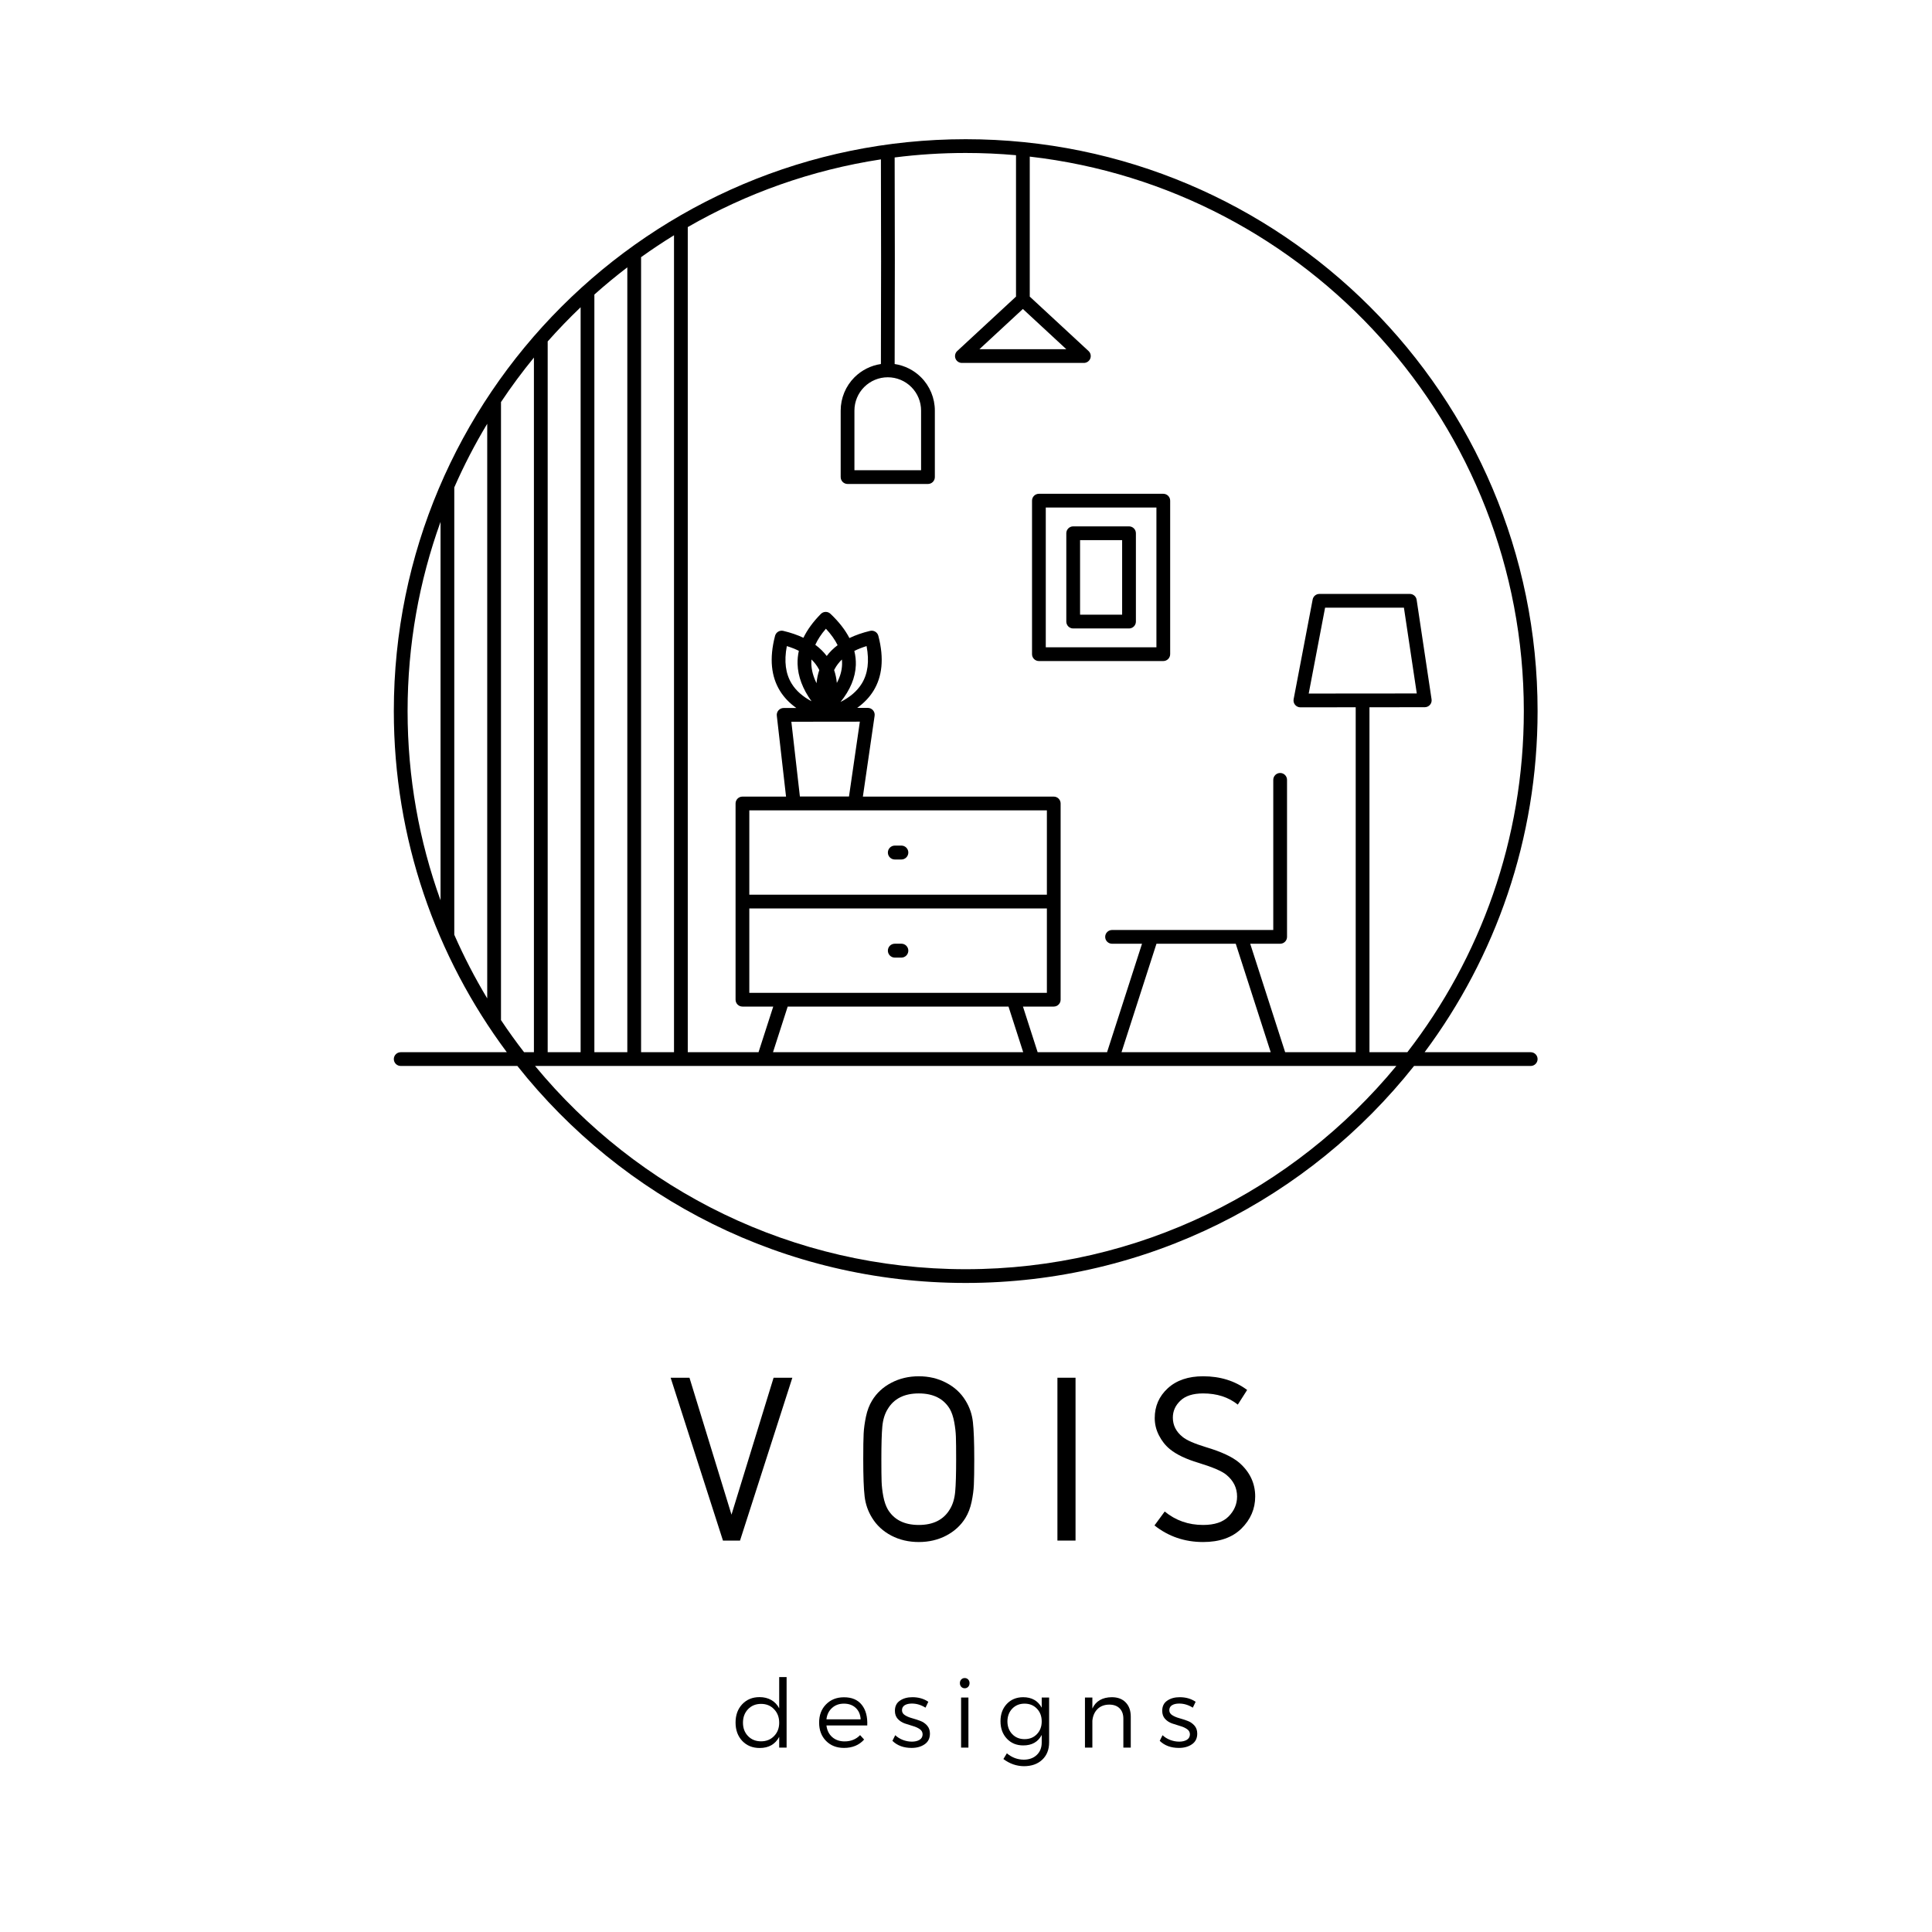 <svg xmlns="http://www.w3.org/2000/svg" xmlns:xlink="http://www.w3.org/1999/xlink" width="500" zoomAndPan="magnify" viewBox="0 0 375 375" height="500" preserveAspectRatio="xMidYMid meet" version="1.0"><defs><g/><clipPath id="eb58c557be"><path d="M 76.441 27.02 L 298.441 27.02 L 298.441 249.02 L 76.441 249.02 Z M 76.441 27.02 " clip-rule="nonzero"/></clipPath></defs><g clip-path="url(#eb58c557be)"><path fill="#000000" d="M 98.371 204.234 C 84.598 185.742 76.441 162.824 76.441 138.02 C 76.441 76.758 126.18 27.02 187.441 27.02 C 248.707 27.02 298.445 76.758 298.445 138.02 C 298.445 162.824 290.289 185.742 276.516 204.234 L 297.109 204.234 C 297.844 204.234 298.445 204.832 298.445 205.566 C 298.445 206.305 297.844 206.902 297.109 206.902 L 274.465 206.902 C 254.125 232.555 222.691 249.02 187.441 249.02 C 152.195 249.02 120.762 232.555 100.422 206.902 L 77.777 206.902 C 77.043 206.902 76.441 206.305 76.441 205.566 C 76.441 204.832 77.043 204.234 77.777 204.234 Z M 273.164 204.234 C 287.336 185.918 295.773 162.945 295.773 138.02 C 295.773 82.434 253.82 36.57 199.875 30.398 L 199.875 57.57 L 211.285 68.133 C 211.688 68.504 211.82 69.086 211.621 69.598 C 211.418 70.109 210.926 70.445 210.375 70.445 L 186.703 70.445 C 186.156 70.445 185.66 70.109 185.461 69.598 C 185.262 69.086 185.395 68.504 185.797 68.133 L 197.207 57.57 L 197.207 30.125 C 193.988 29.836 190.734 29.691 187.441 29.691 C 182.773 29.691 178.168 29.984 173.652 30.562 C 173.699 43.895 173.699 57.266 173.652 70.656 C 175.582 70.945 177.383 71.84 178.777 73.234 C 180.488 74.949 181.453 77.273 181.453 79.699 L 181.453 92.602 C 181.453 93.34 180.855 93.938 180.117 93.938 L 164.512 93.938 C 163.773 93.938 163.176 93.34 163.176 92.602 L 163.176 79.699 C 163.176 77.273 164.137 74.949 165.852 73.234 C 167.25 71.84 169.051 70.941 170.984 70.656 C 171.027 57.387 171.031 44.145 170.984 30.934 C 157.516 32.992 144.855 37.531 133.496 44.074 L 133.496 204.234 L 147.23 204.234 L 150.086 195.375 L 144.105 195.375 C 143.371 195.375 142.773 194.777 142.773 194.039 L 142.773 155.957 C 142.773 155.219 143.371 154.621 144.105 154.621 L 152.57 154.621 L 150.777 138.906 C 150.734 138.531 150.855 138.152 151.109 137.867 C 151.359 137.586 151.723 137.422 152.102 137.422 L 154.566 137.418 C 153.238 136.473 152.172 135.363 151.387 134.09 C 149.715 131.371 149.273 127.867 150.438 123.414 C 150.621 122.711 151.332 122.285 152.039 122.453 C 153.508 122.805 154.809 123.254 155.945 123.793 C 156.684 122.258 157.797 120.715 159.324 119.168 C 159.832 118.648 160.664 118.637 161.191 119.137 C 162.855 120.711 164.066 122.285 164.871 123.848 C 166.035 123.285 167.371 122.816 168.887 122.453 C 169.594 122.285 170.305 122.711 170.488 123.414 C 171.652 127.867 171.211 131.371 169.539 134.09 C 168.758 135.355 167.699 136.461 166.379 137.402 L 168.441 137.402 C 168.828 137.402 169.195 137.57 169.449 137.863 C 169.703 138.156 169.82 138.543 169.762 138.93 L 167.484 154.621 L 204.535 154.621 C 205.27 154.621 205.867 155.219 205.867 155.957 L 205.867 194.039 C 205.867 194.777 205.27 195.375 204.535 195.375 L 198.555 195.375 L 201.406 204.234 L 214.879 204.234 L 221.664 183.18 L 215.852 183.18 C 215.113 183.18 214.516 182.582 214.516 181.848 C 214.516 181.109 215.113 180.512 215.852 180.512 L 223.469 180.512 C 223.488 180.512 223.504 180.512 223.523 180.512 L 240.805 180.512 C 240.824 180.512 240.84 180.512 240.859 180.512 L 247.141 180.512 L 247.141 151.371 C 247.141 150.633 247.738 150.035 248.477 150.035 C 249.215 150.035 249.812 150.633 249.812 151.371 L 249.812 181.848 C 249.812 182.586 249.215 183.18 248.477 183.18 L 242.664 183.18 L 249.449 204.234 L 263.141 204.234 L 263.141 137.281 L 252.406 137.293 C 252.008 137.293 251.629 137.113 251.375 136.809 C 251.121 136.5 251.02 136.098 251.094 135.707 L 254.785 116.367 C 254.902 115.734 255.453 115.281 256.094 115.281 L 273.648 115.281 C 274.309 115.281 274.871 115.766 274.969 116.418 L 277.867 135.738 C 277.926 136.121 277.812 136.512 277.559 136.805 C 277.305 137.098 276.938 137.27 276.547 137.27 L 265.812 137.281 L 265.812 204.234 Z M 227.129 97.176 L 227.129 126.973 C 227.129 127.711 226.531 128.309 225.793 128.309 L 201.652 128.309 C 200.914 128.309 200.316 127.711 200.316 126.973 L 200.316 97.176 C 200.316 96.441 200.914 95.844 201.652 95.844 L 225.793 95.844 C 226.531 95.844 227.129 96.441 227.129 97.176 Z M 224.461 98.512 L 202.984 98.512 L 202.984 125.641 L 224.461 125.641 Z M 220.477 103.504 L 220.477 120.648 C 220.477 121.387 219.879 121.984 219.141 121.984 L 208.305 121.984 C 207.566 121.984 206.969 121.387 206.969 120.648 L 206.969 103.504 C 206.969 102.766 207.566 102.168 208.305 102.168 L 219.141 102.168 C 219.879 102.168 220.477 102.766 220.477 103.504 Z M 217.805 104.84 L 209.641 104.84 L 209.641 119.312 L 217.805 119.312 Z M 112.699 59.637 C 110.477 61.758 108.34 63.973 106.305 66.273 L 106.305 204.234 L 112.699 204.234 Z M 103.633 69.406 C 101.367 72.172 99.23 75.055 97.242 78.039 L 97.242 198 C 98.66 200.133 100.156 202.211 101.723 204.234 L 103.633 204.234 Z M 130.824 45.664 C 128.641 47.008 126.512 48.426 124.434 49.914 L 124.434 204.234 L 130.824 204.234 Z M 121.762 51.891 C 119.562 53.57 117.43 55.332 115.367 57.172 L 115.367 204.234 L 121.762 204.234 Z M 94.57 82.254 C 92.188 86.211 90.047 90.336 88.176 94.605 L 88.176 181.434 C 90.047 185.703 92.188 189.828 94.57 193.789 Z M 85.508 101.293 C 81.367 112.766 79.113 125.133 79.113 138.02 C 79.113 150.91 81.367 163.277 85.508 174.746 Z M 103.855 206.902 C 123.73 230.988 153.809 246.352 187.441 246.352 C 221.078 246.352 251.156 230.988 271.031 206.902 L 248.504 206.902 C 248.484 206.902 248.469 206.902 248.449 206.902 L 215.875 206.902 C 215.859 206.902 215.844 206.902 215.824 206.902 L 200.461 206.902 C 200.445 206.902 200.426 206.902 200.41 206.902 L 148.23 206.902 C 148.215 206.902 148.195 206.902 148.18 206.902 Z M 172.309 73.23 C 170.594 73.23 168.953 73.914 167.738 75.125 C 166.527 76.336 165.844 77.98 165.844 79.699 L 165.844 91.27 C 165.844 91.27 178.781 91.27 178.781 91.27 L 178.781 79.699 C 178.781 77.98 178.102 76.336 176.887 75.125 C 175.676 73.91 174.031 73.23 172.316 73.23 Z M 155.258 154.602 L 164.789 154.602 L 166.898 140.074 L 153.602 140.09 Z M 206.969 67.777 L 198.539 59.973 L 190.109 67.777 Z M 162.582 125.227 C 162.062 124.172 161.305 123.109 160.309 122.035 C 159.402 123.082 158.723 124.121 158.25 125.156 C 159.133 125.809 159.867 126.535 160.465 127.328 C 161.039 126.562 161.742 125.859 162.582 125.227 Z M 163.148 136.25 C 164.957 135.332 166.355 134.168 167.266 132.688 C 168.441 130.777 168.766 128.371 168.203 125.406 C 167.328 125.676 166.535 125.988 165.824 126.348 C 166.051 127.266 166.145 128.176 166.117 129.074 C 166.031 131.527 165.012 133.941 163.148 136.25 Z M 152.891 195.375 L 150.039 204.234 L 198.602 204.234 L 195.75 195.375 Z M 264.547 134.609 L 274.996 134.602 L 272.5 117.949 L 257.199 117.949 C 257.199 117.949 254.02 134.621 254.02 134.621 L 264.402 134.609 C 264.426 134.609 264.449 134.609 264.477 134.609 C 264.5 134.609 264.523 134.609 264.547 134.609 Z M 159.023 130.062 C 158.988 129.992 158.953 129.922 158.918 129.855 C 158.555 129.176 158.082 128.559 157.496 128 C 157.477 128.27 157.469 128.539 157.477 128.809 C 157.512 130.086 157.863 131.352 158.488 132.609 C 158.57 131.715 158.75 130.863 159.023 130.062 Z M 162.43 132.559 C 163.055 131.391 163.406 130.203 163.445 128.984 C 163.457 128.66 163.445 128.336 163.414 128.012 C 162.836 128.57 162.367 129.184 162.008 129.855 C 161.973 129.922 161.938 129.992 161.902 130.062 C 162.172 130.848 162.348 131.684 162.43 132.559 Z M 155.055 126.324 C 154.359 125.977 153.582 125.672 152.723 125.406 C 152.16 128.371 152.484 130.777 153.66 132.688 C 154.523 134.094 155.832 135.215 157.512 136.113 C 155.801 133.723 154.879 131.309 154.809 128.887 C 154.785 128.035 154.863 127.184 155.055 126.324 Z M 224.469 183.18 L 217.684 204.234 L 246.645 204.234 L 239.859 183.18 Z M 145.441 176.332 L 145.441 192.707 L 196.695 192.707 C 196.711 192.707 196.73 192.707 196.746 192.707 L 203.199 192.707 L 203.199 176.332 Z M 174.957 183.172 C 175.703 183.172 176.305 183.773 176.305 184.52 C 176.305 185.266 175.703 185.871 174.957 185.871 L 173.684 185.871 C 172.938 185.871 172.336 185.266 172.336 184.52 C 172.336 183.773 172.938 183.172 173.684 183.172 Z M 203.199 173.664 L 203.199 157.293 L 145.441 157.293 L 145.441 173.664 Z M 174.957 164.129 C 175.703 164.129 176.305 164.734 176.305 165.477 C 176.305 166.223 175.703 166.828 174.957 166.828 L 173.684 166.828 C 172.938 166.828 172.336 166.223 172.336 165.477 C 172.336 164.734 172.938 164.129 173.684 164.129 Z M 174.957 164.129 " fill-opacity="1" fill-rule="evenodd"/></g><g fill="#000000" fill-opacity="1"><g transform="translate(128.982, 299.025)"><g><path d="M 14.656 0 L 11.344 0 L 1.188 -31.609 L 4.844 -31.609 L 13 -5.031 L 21.172 -31.609 L 24.812 -31.609 Z M 14.656 0 "/></g></g></g><g fill="#000000" fill-opacity="1"><g transform="translate(164.478, 299.025)"><g><path d="M 6.594 -15.797 C 6.594 -13.805 6.609 -12.359 6.641 -11.453 C 6.672 -10.555 6.781 -9.602 6.969 -8.594 C 7.164 -7.582 7.453 -6.742 7.828 -6.078 C 9.035 -4.047 11.047 -3.031 13.859 -3.031 C 16.672 -3.031 18.68 -4.047 19.891 -6.078 C 20.453 -6.992 20.797 -8.125 20.922 -9.469 C 21.047 -10.812 21.109 -12.922 21.109 -15.797 C 21.109 -17.797 21.094 -19.242 21.062 -20.141 C 21.031 -21.047 20.922 -22.004 20.734 -23.016 C 20.547 -24.023 20.266 -24.863 19.891 -25.531 C 18.68 -27.551 16.672 -28.562 13.859 -28.562 C 11.047 -28.562 9.035 -27.551 7.828 -25.531 C 7.254 -24.613 6.906 -23.484 6.781 -22.141 C 6.656 -20.797 6.594 -18.68 6.594 -15.797 Z M 3.078 -15.797 C 3.078 -18.109 3.102 -19.77 3.156 -20.781 C 3.207 -21.789 3.359 -22.891 3.609 -24.078 C 3.859 -25.266 4.254 -26.301 4.797 -27.188 C 5.68 -28.645 6.922 -29.789 8.516 -30.625 C 10.117 -31.469 11.898 -31.891 13.859 -31.891 C 15.816 -31.891 17.594 -31.469 19.188 -30.625 C 20.789 -29.789 22.035 -28.645 22.922 -27.188 C 23.711 -25.926 24.191 -24.535 24.359 -23.016 C 24.535 -21.492 24.625 -19.086 24.625 -15.797 C 24.625 -13.492 24.598 -11.832 24.547 -10.812 C 24.504 -9.801 24.359 -8.703 24.109 -7.516 C 23.859 -6.328 23.461 -5.289 22.922 -4.406 C 22.035 -2.957 20.789 -1.812 19.188 -0.969 C 17.594 -0.133 15.816 0.281 13.859 0.281 C 11.898 0.281 10.117 -0.133 8.516 -0.969 C 6.922 -1.812 5.68 -2.957 4.797 -4.406 C 4.004 -5.676 3.52 -7.066 3.344 -8.578 C 3.164 -10.098 3.078 -12.504 3.078 -15.797 Z M 3.078 -15.797 "/></g></g></g><g fill="#000000" fill-opacity="1"><g transform="translate(201.683, 299.025)"><g><path d="M 7.078 -31.609 L 7.078 0 L 3.562 0 L 3.562 -31.609 Z M 7.078 -31.609 "/></g></g></g><g fill="#000000" fill-opacity="1"><g transform="translate(221.804, 299.025)"><g><path d="M 11.719 -31.891 C 15.039 -31.891 17.891 -31.004 20.266 -29.234 L 18.453 -26.391 C 16.648 -27.836 14.406 -28.562 11.719 -28.562 C 9.758 -28.562 8.289 -28.094 7.312 -27.156 C 6.332 -26.227 5.844 -25.133 5.844 -23.875 C 5.844 -22.383 6.473 -21.133 7.734 -20.125 C 8.492 -19.488 10.016 -18.82 12.297 -18.125 C 15.266 -17.238 17.398 -16.242 18.703 -15.141 C 20.785 -13.336 21.828 -11.141 21.828 -8.547 C 21.828 -6.172 20.941 -4.102 19.172 -2.344 C 17.398 -0.594 14.914 0.281 11.719 0.281 C 8.145 0.281 5 -0.789 2.281 -2.938 L 4.266 -5.641 C 6.391 -3.898 8.875 -3.031 11.719 -3.031 C 13.938 -3.031 15.586 -3.582 16.672 -4.688 C 17.766 -5.801 18.312 -7.086 18.312 -8.547 C 18.312 -10.223 17.617 -11.629 16.234 -12.766 C 15.41 -13.461 13.602 -14.238 10.812 -15.094 C 8.383 -15.82 6.535 -16.707 5.266 -17.75 C 4.41 -18.445 3.707 -19.332 3.156 -20.406 C 2.602 -21.477 2.328 -22.602 2.328 -23.781 C 2.328 -26.082 3.172 -28.008 4.859 -29.562 C 6.555 -31.113 8.844 -31.891 11.719 -31.891 Z M 11.719 -31.891 "/></g></g></g><g fill="#000000" fill-opacity="1"><g transform="translate(141.991, 339.207)"><g><path d="M 10.688 -13.688 L 10.688 0 L 9.25 0 L 9.25 -2.078 C 8.477 -0.641 7.219 0.078 5.469 0.078 C 4.082 0.078 2.953 -0.379 2.078 -1.297 C 1.211 -2.223 0.781 -3.41 0.781 -4.859 C 0.781 -6.316 1.211 -7.504 2.078 -8.422 C 2.941 -9.336 4.062 -9.797 5.438 -9.797 C 6.301 -9.797 7.062 -9.609 7.719 -9.234 C 8.375 -8.859 8.883 -8.32 9.25 -7.625 L 9.25 -13.688 Z M 5.734 -1.219 C 6.754 -1.219 7.594 -1.555 8.25 -2.234 C 8.914 -2.91 9.25 -3.773 9.25 -4.828 C 9.25 -5.891 8.914 -6.766 8.25 -7.453 C 7.594 -8.141 6.754 -8.484 5.734 -8.484 C 4.703 -8.484 3.859 -8.141 3.203 -7.453 C 2.547 -6.766 2.219 -5.891 2.219 -4.828 C 2.219 -3.773 2.547 -2.91 3.203 -2.234 C 3.859 -1.555 4.703 -1.219 5.734 -1.219 Z M 5.734 -1.219 "/></g></g></g><g fill="#000000" fill-opacity="1"><g transform="translate(158.21, 339.207)"><g><path d="M 5.594 -9.766 C 7.125 -9.773 8.281 -9.285 9.062 -8.297 C 9.844 -7.316 10.195 -5.984 10.125 -4.297 L 2.203 -4.297 C 2.316 -3.348 2.691 -2.594 3.328 -2.031 C 3.973 -1.477 4.77 -1.203 5.719 -1.203 C 6.945 -1.203 7.953 -1.609 8.734 -2.422 L 9.516 -1.562 C 8.547 -0.477 7.242 0.062 5.609 0.062 C 4.18 0.062 3.02 -0.391 2.125 -1.297 C 1.227 -2.211 0.781 -3.395 0.781 -4.844 C 0.781 -6.301 1.227 -7.484 2.125 -8.391 C 3.02 -9.305 4.176 -9.766 5.594 -9.766 Z M 2.203 -5.484 L 8.844 -5.484 C 8.789 -6.422 8.473 -7.16 7.891 -7.703 C 7.305 -8.254 6.539 -8.531 5.594 -8.531 C 4.664 -8.531 3.895 -8.25 3.281 -7.688 C 2.664 -7.133 2.305 -6.398 2.203 -5.484 Z M 2.203 -5.484 "/></g></g></g><g fill="#000000" fill-opacity="1"><g transform="translate(172.749, 339.207)"><g><path d="M 4.344 -9.781 C 5.539 -9.781 6.57 -9.484 7.438 -8.891 L 6.891 -7.75 C 6.047 -8.281 5.164 -8.547 4.25 -8.547 C 3.664 -8.547 3.195 -8.438 2.844 -8.219 C 2.5 -8 2.328 -7.676 2.328 -7.25 C 2.328 -6.852 2.516 -6.535 2.891 -6.297 C 3.266 -6.055 3.711 -5.863 4.234 -5.719 C 4.766 -5.57 5.297 -5.398 5.828 -5.203 C 6.359 -5.016 6.812 -4.711 7.188 -4.297 C 7.562 -3.879 7.75 -3.352 7.75 -2.719 C 7.75 -1.801 7.406 -1.109 6.719 -0.641 C 6.039 -0.172 5.195 0.062 4.188 0.062 C 2.645 0.062 1.406 -0.395 0.469 -1.312 L 1.016 -2.406 C 1.422 -2.02 1.914 -1.711 2.5 -1.484 C 3.082 -1.266 3.664 -1.156 4.25 -1.156 C 4.844 -1.156 5.332 -1.27 5.719 -1.5 C 6.113 -1.738 6.316 -2.086 6.328 -2.547 C 6.336 -2.973 6.156 -3.316 5.781 -3.578 C 5.414 -3.836 4.969 -4.039 4.438 -4.188 C 3.914 -4.344 3.391 -4.508 2.859 -4.688 C 2.328 -4.875 1.875 -5.172 1.5 -5.578 C 1.133 -5.984 0.953 -6.504 0.953 -7.141 C 0.953 -8.016 1.273 -8.672 1.922 -9.109 C 2.566 -9.555 3.375 -9.781 4.344 -9.781 Z M 4.344 -9.781 "/></g></g></g><g fill="#000000" fill-opacity="1"><g transform="translate(184.798, 339.207)"><g><path d="M 1.781 -13.219 C 1.957 -13.406 2.18 -13.5 2.453 -13.5 C 2.723 -13.5 2.945 -13.406 3.125 -13.219 C 3.301 -13.031 3.391 -12.797 3.391 -12.516 C 3.391 -12.234 3.301 -11.992 3.125 -11.797 C 2.945 -11.609 2.723 -11.516 2.453 -11.516 C 2.18 -11.516 1.957 -11.609 1.781 -11.797 C 1.602 -11.992 1.516 -12.234 1.516 -12.516 C 1.516 -12.797 1.602 -13.031 1.781 -13.219 Z M 3.172 0 L 1.75 0 L 1.75 -9.719 L 3.172 -9.719 Z M 3.172 0 "/></g></g></g><g fill="#000000" fill-opacity="1"><g transform="translate(193.415, 339.207)"><g><path d="M 10.219 -9.719 L 10.219 -1.016 C 10.219 0.398 9.77 1.523 8.875 2.359 C 7.988 3.191 6.805 3.609 5.328 3.609 C 3.891 3.598 2.562 3.133 1.344 2.219 L 2.016 1.109 C 2.984 1.922 4.07 2.332 5.281 2.344 C 6.332 2.344 7.176 2.039 7.812 1.438 C 8.457 0.832 8.781 0.023 8.781 -0.984 L 8.781 -2.453 C 8.07 -1.098 6.879 -0.422 5.203 -0.422 C 3.898 -0.422 2.836 -0.859 2.016 -1.734 C 1.191 -2.609 0.781 -3.738 0.781 -5.125 C 0.781 -6.477 1.18 -7.586 1.984 -8.453 C 2.797 -9.328 3.859 -9.77 5.172 -9.781 C 6.836 -9.781 8.039 -9.102 8.781 -7.75 L 8.781 -9.719 Z M 3.062 -2.609 C 3.688 -1.961 4.484 -1.641 5.453 -1.641 C 6.43 -1.641 7.227 -1.961 7.844 -2.609 C 8.469 -3.254 8.781 -4.078 8.781 -5.078 C 8.781 -6.086 8.469 -6.914 7.844 -7.562 C 7.227 -8.207 6.43 -8.531 5.453 -8.531 C 4.484 -8.531 3.688 -8.207 3.062 -7.562 C 2.445 -6.914 2.133 -6.086 2.125 -5.078 C 2.133 -4.078 2.445 -3.254 3.062 -2.609 Z M 3.062 -2.609 "/></g></g></g><g fill="#000000" fill-opacity="1"><g transform="translate(208.84, 339.207)"><g><path d="M 6.953 -9.781 C 8.109 -9.781 9.008 -9.441 9.656 -8.766 C 10.312 -8.098 10.641 -7.176 10.641 -6 L 10.641 0 L 9.203 0 L 9.203 -5.609 C 9.203 -6.473 8.957 -7.145 8.469 -7.625 C 7.988 -8.102 7.316 -8.344 6.453 -8.344 C 5.504 -8.332 4.742 -8.039 4.172 -7.469 C 3.609 -6.906 3.281 -6.156 3.188 -5.219 L 3.188 0 L 1.75 0 L 1.75 -9.719 L 3.188 -9.719 L 3.188 -7.578 C 3.852 -9.023 5.109 -9.758 6.953 -9.781 Z M 6.953 -9.781 "/></g></g></g><g fill="#000000" fill-opacity="1"><g transform="translate(224.634, 339.207)"><g><path d="M 4.344 -9.781 C 5.539 -9.781 6.57 -9.484 7.438 -8.891 L 6.891 -7.75 C 6.047 -8.281 5.164 -8.547 4.25 -8.547 C 3.664 -8.547 3.195 -8.438 2.844 -8.219 C 2.5 -8 2.328 -7.676 2.328 -7.25 C 2.328 -6.852 2.516 -6.535 2.891 -6.297 C 3.266 -6.055 3.711 -5.863 4.234 -5.719 C 4.766 -5.57 5.297 -5.398 5.828 -5.203 C 6.359 -5.016 6.812 -4.711 7.188 -4.297 C 7.562 -3.879 7.75 -3.352 7.75 -2.719 C 7.75 -1.801 7.406 -1.109 6.719 -0.641 C 6.039 -0.172 5.195 0.062 4.188 0.062 C 2.645 0.062 1.406 -0.395 0.469 -1.312 L 1.016 -2.406 C 1.422 -2.02 1.914 -1.711 2.5 -1.484 C 3.082 -1.266 3.664 -1.156 4.25 -1.156 C 4.844 -1.156 5.332 -1.27 5.719 -1.5 C 6.113 -1.738 6.316 -2.086 6.328 -2.547 C 6.336 -2.973 6.156 -3.316 5.781 -3.578 C 5.414 -3.836 4.969 -4.039 4.438 -4.188 C 3.914 -4.344 3.391 -4.508 2.859 -4.688 C 2.328 -4.875 1.875 -5.172 1.5 -5.578 C 1.133 -5.984 0.953 -6.504 0.953 -7.141 C 0.953 -8.016 1.273 -8.672 1.922 -9.109 C 2.566 -9.555 3.375 -9.781 4.344 -9.781 Z M 4.344 -9.781 "/></g></g></g></svg>
